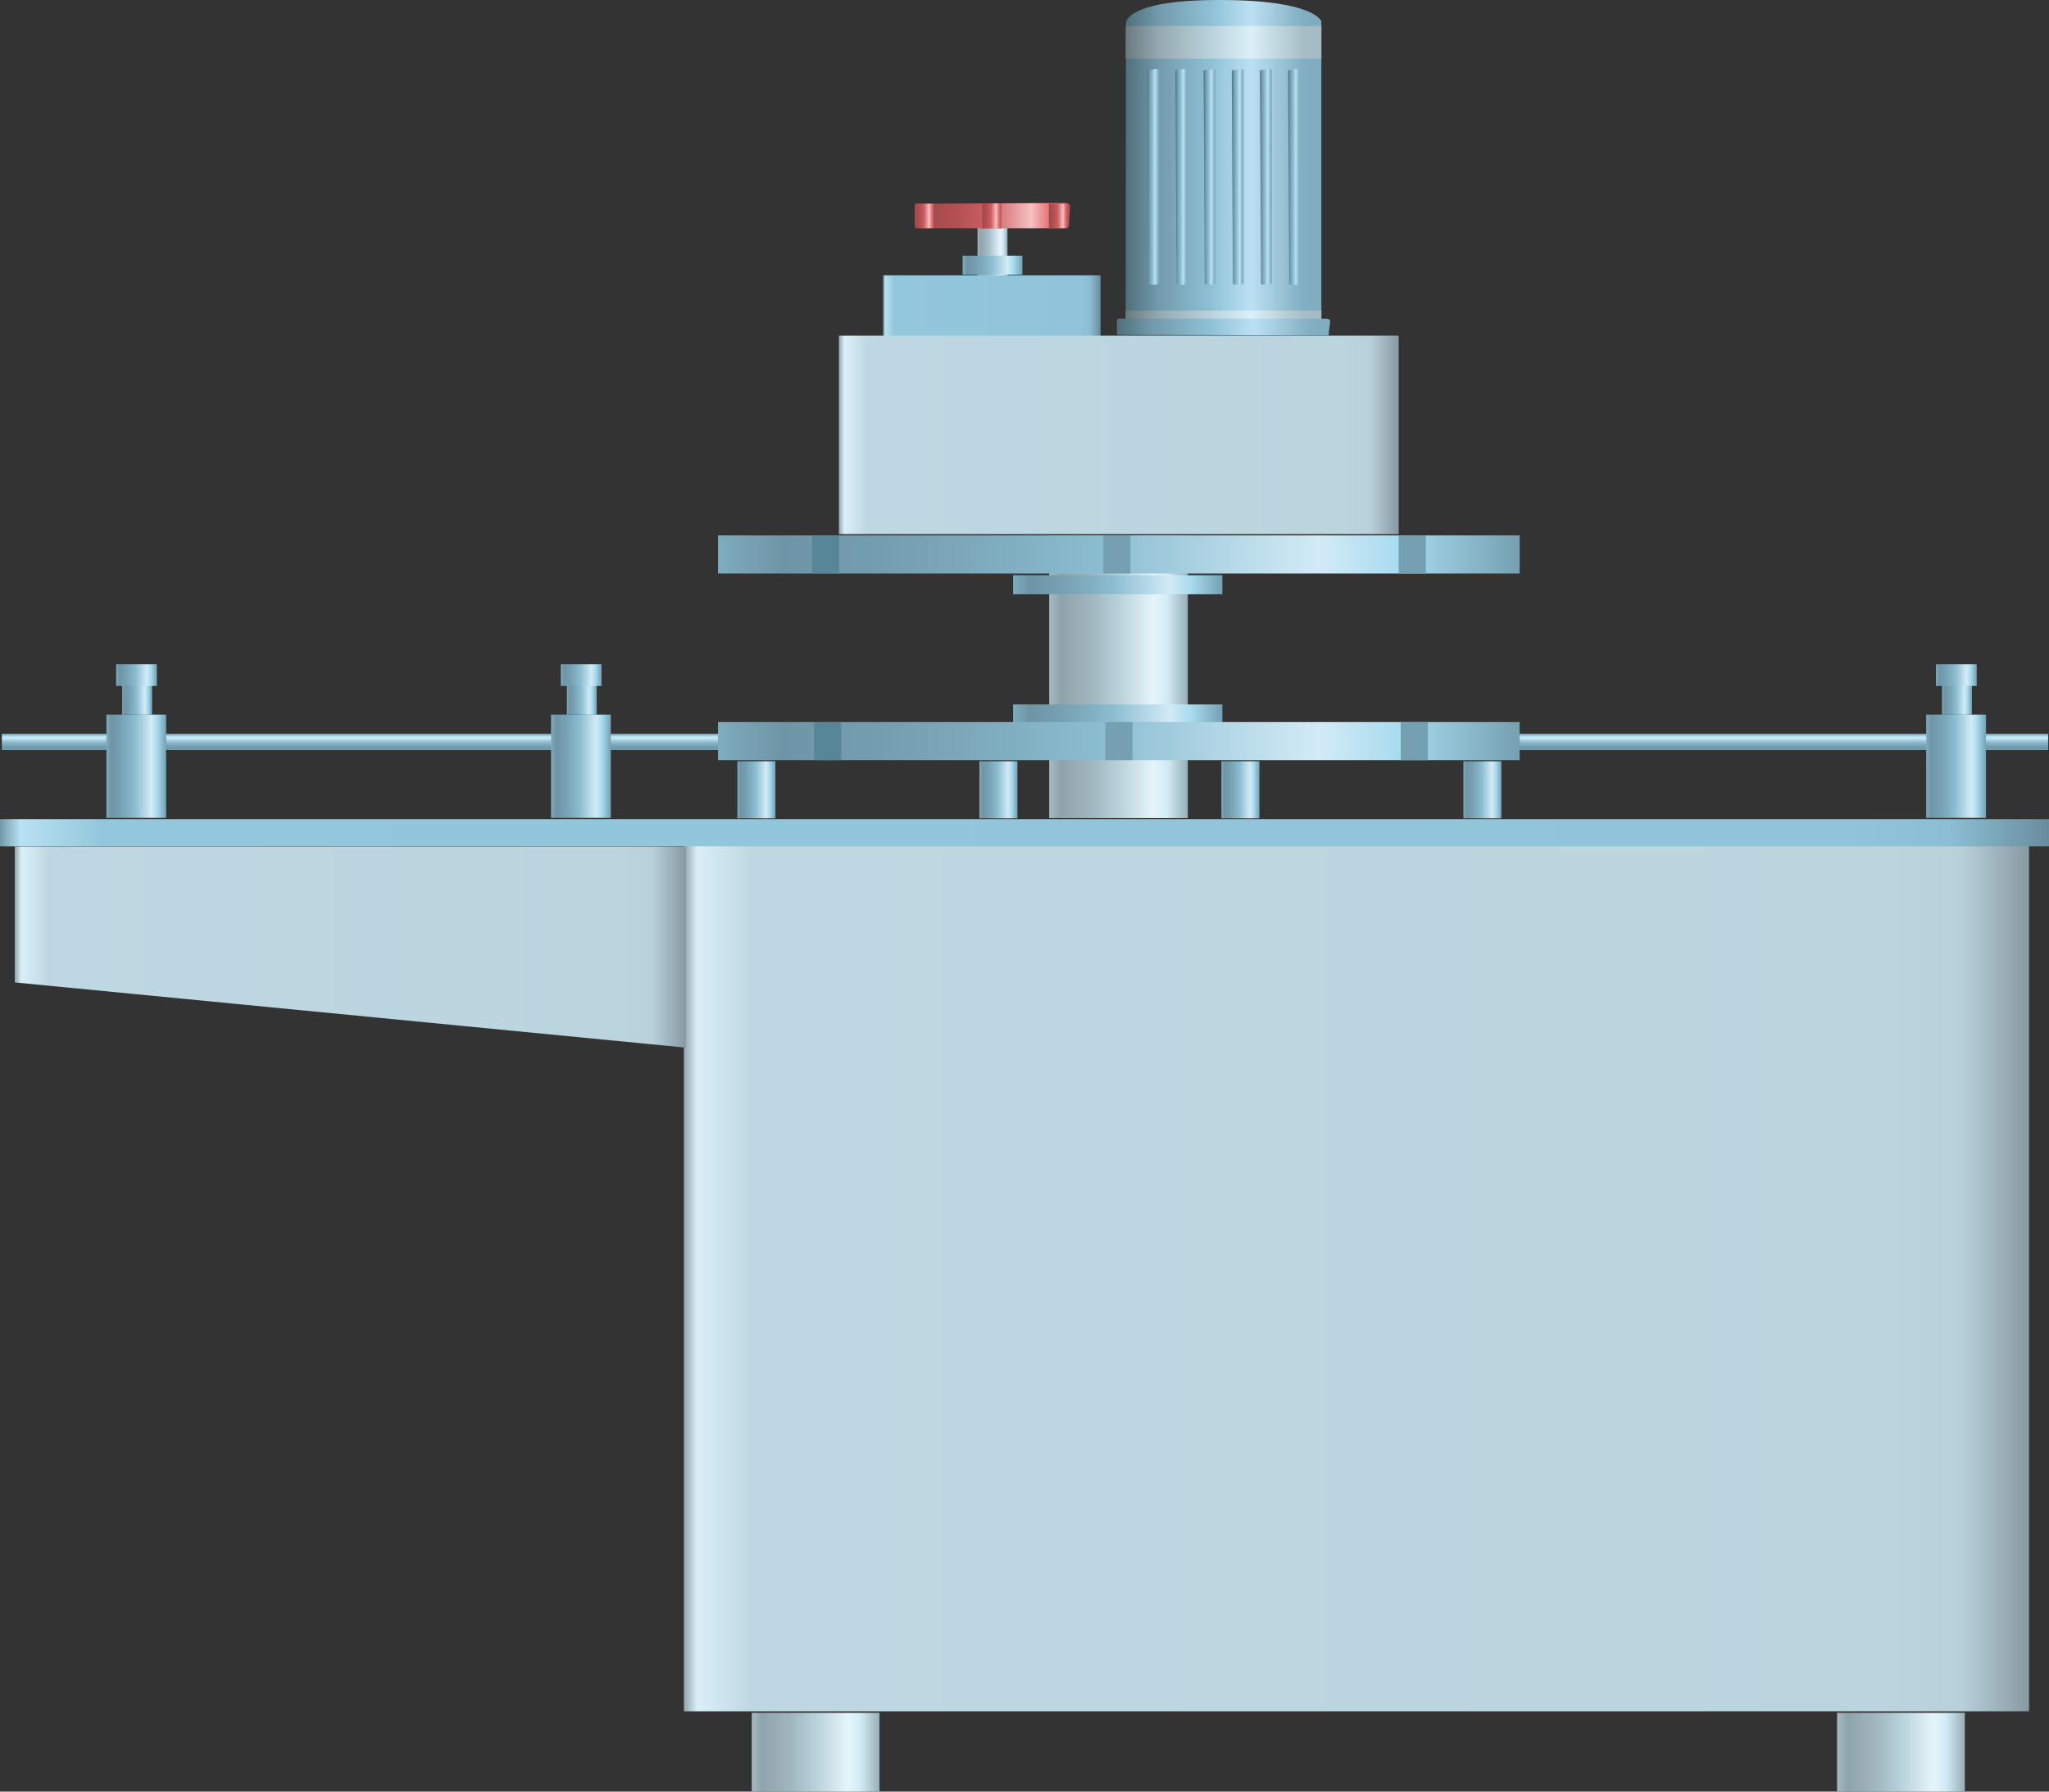 <?xml version="1.0" encoding="utf-8"?>
<!-- Generator: Adobe Illustrator 16.0.0, SVG Export Plug-In . SVG Version: 6.00 Build 0)  -->
<!DOCTYPE svg PUBLIC "-//W3C//DTD SVG 1.1//EN" "http://www.w3.org/Graphics/SVG/1.1/DTD/svg11.dtd">
<svg preserveAspectRatio="none" version="1.1" id="图层_1" xmlns="http://www.w3.org/2000/svg" xmlns:xlink="http://www.w3.org/1999/xlink" x="0px" y="0px"
	 width="565.5px" height="494.371px" viewBox="-0.059 70.421 565.5 494.371" enable-background="new -0.059 70.421 565.5 494.371"
	 xml:space="preserve">
<rect x="-0.059" y="70.421" width="565.5" height="494.371" fill="#333333" stroke="none"/>
<g id="surface1086">
	
		<linearGradient id="SVGID_1_" gradientUnits="userSpaceOnUse" x1="202.225" y1="41.304" x2="697.225" y2="41.304" gradientTransform="matrix(0.75 0 0 -0.75 37.018 453.603)">
		<stop  offset="0" style="stop-color:#92A6AE"/>
		<stop  offset="0.01" style="stop-color:#DAEFF8"/>
		<stop  offset="0.05" style="stop-color:#BED8E3"/>
		<stop  offset="0.9" style="stop-color:#BBD5DF"/>
		<stop  offset="0.95" style="stop-color:#B7D0DA"/>
		<stop  offset="1" style="stop-color:#879AA2"/>
	</linearGradient>
	<path fill="url(#SVGID_1_)" d="M188.688,302.625h371.25v240h-371.25V302.625z"/>
	
		<linearGradient id="SVGID_2_" gradientUnits="userSpaceOnUse" x1="202.224" y1="196.303" x2="956.222" y2="196.303" gradientTransform="matrix(0.75 0 0 -0.75 -151.726 447.422)">
		<stop  offset="0" style="stop-color:#7098A9"/>
		<stop  offset="0.01" style="stop-color:#B8E1F2"/>
		<stop  offset="0.05" style="stop-color:#93C7DC"/>
		<stop  offset="0.9" style="stop-color:#91C4D9"/>
		<stop  offset="0.95" style="stop-color:#8DBFD4"/>
		<stop  offset="1" style="stop-color:#688D9D"/>
	</linearGradient>
	<path fill="url(#SVGID_2_)" d="M-0.059,303.945h565.5v-7.5h-565.5V303.945z"/>
	
		<linearGradient id="SVGID_3_" gradientUnits="userSpaceOnUse" x1="202.225" y1="164.302" x2="449.225" y2="164.302" gradientTransform="matrix(0.75 0 0 -0.75 -147.653 454.976)">
		<stop  offset="0" style="stop-color:#92A6AE"/>
		<stop  offset="0.01" style="stop-color:#DAEFF8"/>
		<stop  offset="0.05" style="stop-color:#BED8E3"/>
		<stop  offset="0.9" style="stop-color:#BBD5DF"/>
		<stop  offset="0.95" style="stop-color:#B7D0DA"/>
		<stop  offset="1" style="stop-color:#879AA2"/>
	</linearGradient>
	<path fill="url(#SVGID_3_)" d="M4.016,304h185.25v55.5l-185.25-18V304z"/>
	
		<linearGradient id="SVGID_4_" gradientUnits="userSpaceOnUse" x1="253.226" y1="149.305" x2="202.226" y2="149.305" gradientTransform="matrix(0.75 0 0 -0.75 137.842 369.138)">
		<stop  offset="0" style="stop-color:#99AEB6"/>
		<stop  offset="0.15" style="stop-color:#D2ECF7"/>
		<stop  offset="0.25" style="stop-color:#E6F4FA"/>
		<stop  offset="0.52" style="stop-color:#B5CED7"/>
		<stop  offset="0.69" style="stop-color:#A1B7C0"/>
		<stop  offset="0.8" style="stop-color:#98ADB5"/>
		<stop  offset="0.92" style="stop-color:#8FA3AB"/>
		<stop  offset="1" style="stop-color:#A5BBC4"/>
	</linearGradient>
	<path fill="url(#SVGID_4_)" d="M289.511,296.16h38.25v-78h-38.25V296.16z"/>
	
		<linearGradient id="SVGID_5_" gradientUnits="userSpaceOnUse" x1="497.225" y1="194.303" x2="202.226" y2="194.303" gradientTransform="matrix(0.75 0 0 -0.75 46.439 369.137)">
		<stop  offset="0" style="stop-color:#75A0B1"/>
		<stop  offset="0.15" style="stop-color:#A8DBF0"/>
		<stop  offset="0.25" style="stop-color:#D2EBF6"/>
		<stop  offset="0.52" style="stop-color:#8BBDD1"/>
		<stop  offset="0.69" style="stop-color:#7CA8BA"/>
		<stop  offset="0.8" style="stop-color:#749EB0"/>
		<stop  offset="0.92" style="stop-color:#6E95A6"/>
		<stop  offset="1" style="stop-color:#7FACBE"/>
	</linearGradient>
	<path fill="url(#SVGID_5_)" d="M198.109,218.16h221.25v10.5h-221.25V218.16z"/>
	
		<linearGradient id="SVGID_6_" gradientUnits="userSpaceOnUse" x1="216.222" y1="190.808" x2="202.222" y2="190.808" gradientTransform="matrix(0.75 0 0 -0.75 51.786 431.456)">
		<stop  offset="0" style="stop-color:#75A0B1"/>
		<stop  offset="0.15" style="stop-color:#A8DBF0"/>
		<stop  offset="0.25" style="stop-color:#D2EBF6"/>
		<stop  offset="0.52" style="stop-color:#8BBDD1"/>
		<stop  offset="0.69" style="stop-color:#7CA8BA"/>
		<stop  offset="0.8" style="stop-color:#749EB0"/>
		<stop  offset="0.92" style="stop-color:#6E95A6"/>
		<stop  offset="1" style="stop-color:#7FACBE"/>
	</linearGradient>
	<path fill="url(#SVGID_6_)" d="M203.453,280.477h10.5v15.75h-10.5V280.477z"/>
	
		<linearGradient id="SVGID_7_" gradientUnits="userSpaceOnUse" x1="216.226" y1="190.808" x2="202.226" y2="190.808" gradientTransform="matrix(0.75 0 0 -0.75 118.576 431.456)">
		<stop  offset="0" style="stop-color:#75A0B1"/>
		<stop  offset="0.15" style="stop-color:#A8DBF0"/>
		<stop  offset="0.25" style="stop-color:#D2EBF6"/>
		<stop  offset="0.52" style="stop-color:#8BBDD1"/>
		<stop  offset="0.69" style="stop-color:#7CA8BA"/>
		<stop  offset="0.8" style="stop-color:#749EB0"/>
		<stop  offset="0.92" style="stop-color:#6E95A6"/>
		<stop  offset="1" style="stop-color:#7FACBE"/>
	</linearGradient>
	<path fill="url(#SVGID_7_)" d="M270.246,280.477h10.5v15.75h-10.5V280.477z"/>
	
		<linearGradient id="SVGID_8_" gradientUnits="userSpaceOnUse" x1="216.224" y1="190.808" x2="202.224" y2="190.808" gradientTransform="matrix(0.75 0 0 -0.75 185.367 431.456)">
		<stop  offset="0" style="stop-color:#75A0B1"/>
		<stop  offset="0.15" style="stop-color:#A8DBF0"/>
		<stop  offset="0.25" style="stop-color:#D2EBF6"/>
		<stop  offset="0.52" style="stop-color:#8BBDD1"/>
		<stop  offset="0.69" style="stop-color:#7CA8BA"/>
		<stop  offset="0.8" style="stop-color:#749EB0"/>
		<stop  offset="0.92" style="stop-color:#6E95A6"/>
		<stop  offset="1" style="stop-color:#7FACBE"/>
	</linearGradient>
	<path fill="url(#SVGID_8_)" d="M337.035,280.477h10.5v15.75h-10.5V280.477z"/>
	
		<linearGradient id="SVGID_9_" gradientUnits="userSpaceOnUse" x1="216.226" y1="190.808" x2="202.226" y2="190.808" gradientTransform="matrix(0.75 0 0 -0.75 252.158 431.456)">
		<stop  offset="0" style="stop-color:#75A0B1"/>
		<stop  offset="0.15" style="stop-color:#A8DBF0"/>
		<stop  offset="0.25" style="stop-color:#D2EBF6"/>
		<stop  offset="0.52" style="stop-color:#8BBDD1"/>
		<stop  offset="0.69" style="stop-color:#7CA8BA"/>
		<stop  offset="0.8" style="stop-color:#749EB0"/>
		<stop  offset="0.92" style="stop-color:#6E95A6"/>
		<stop  offset="1" style="stop-color:#7FACBE"/>
	</linearGradient>
	<path fill="url(#SVGID_9_)" d="M403.828,280.477h10.5v15.75h-10.5V280.477z"/>
	
		<linearGradient id="SVGID_10_" gradientUnits="userSpaceOnUse" x1="578.726" y1="201.304" x2="578.726" y2="195.303" gradientTransform="matrix(0.75 0 0 -0.75 -151.217 423.86)">
		<stop  offset="0" style="stop-color:#75A0B1"/>
		<stop  offset="0.15" style="stop-color:#A8DBF0"/>
		<stop  offset="0.25" style="stop-color:#D2EBF6"/>
		<stop  offset="0.52" style="stop-color:#8BBDD1"/>
		<stop  offset="0.69" style="stop-color:#7CA8BA"/>
		<stop  offset="0.8" style="stop-color:#749EB0"/>
		<stop  offset="0.92" style="stop-color:#6E95A6"/>
		<stop  offset="1" style="stop-color:#7FACBE"/>
	</linearGradient>
	<path fill="url(#SVGID_10_)" d="M0.453,272.883h564.75v4.5H0.453V272.883z"/>
	
		<linearGradient id="SVGID_11_" gradientUnits="userSpaceOnUse" x1="224.227" y1="182.307" x2="202.227" y2="182.307" gradientTransform="matrix(0.75 0 0 -0.75 -122.362 418.581)">
		<stop  offset="0" style="stop-color:#75A0B1"/>
		<stop  offset="0.15" style="stop-color:#A8DBF0"/>
		<stop  offset="0.25" style="stop-color:#D2EBF6"/>
		<stop  offset="0.52" style="stop-color:#8BBDD1"/>
		<stop  offset="0.69" style="stop-color:#7CA8BA"/>
		<stop  offset="0.8" style="stop-color:#749EB0"/>
		<stop  offset="0.92" style="stop-color:#6E95A6"/>
		<stop  offset="1" style="stop-color:#7FACBE"/>
	</linearGradient>
	<path fill="url(#SVGID_11_)" d="M29.309,296.101h16.5v-28.5h-16.5V296.101z"/>
	
		<linearGradient id="SVGID_12_" gradientUnits="userSpaceOnUse" x1="213.226" y1="195.803" x2="202.226" y2="195.803" gradientTransform="matrix(0.75 0 0 -0.75 -117.993 410.34)">
		<stop  offset="0" style="stop-color:#75A0B1"/>
		<stop  offset="0.15" style="stop-color:#A8DBF0"/>
		<stop  offset="0.25" style="stop-color:#D2EBF6"/>
		<stop  offset="0.52" style="stop-color:#8BBDD1"/>
		<stop  offset="0.69" style="stop-color:#7CA8BA"/>
		<stop  offset="0.8" style="stop-color:#749EB0"/>
		<stop  offset="0.92" style="stop-color:#6E95A6"/>
		<stop  offset="1" style="stop-color:#7FACBE"/>
	</linearGradient>
	<path fill="url(#SVGID_12_)" d="M33.676,267.613h8.25v-8.25h-8.25V267.613z"/>
	
		<linearGradient id="SVGID_13_" gradientUnits="userSpaceOnUse" x1="217.226" y1="197.302" x2="202.226" y2="197.302" gradientTransform="matrix(0.75 0 0 -0.75 -119.674 404.675)">
		<stop  offset="0" style="stop-color:#75A0B1"/>
		<stop  offset="0.15" style="stop-color:#A8DBF0"/>
		<stop  offset="0.25" style="stop-color:#D2EBF6"/>
		<stop  offset="0.52" style="stop-color:#8BBDD1"/>
		<stop  offset="0.69" style="stop-color:#7CA8BA"/>
		<stop  offset="0.8" style="stop-color:#749EB0"/>
		<stop  offset="0.92" style="stop-color:#6E95A6"/>
		<stop  offset="1" style="stop-color:#7FACBE"/>
	</linearGradient>
	<path fill="url(#SVGID_13_)" d="M31.996,259.699h11.25v-6h-11.25V259.699z"/>
	
		<linearGradient id="SVGID_14_" gradientUnits="userSpaceOnUse" x1="224.223" y1="182.307" x2="202.223" y2="182.307" gradientTransform="matrix(0.75 0 0 -0.75 0.356 418.581)">
		<stop  offset="0" style="stop-color:#75A0B1"/>
		<stop  offset="0.15" style="stop-color:#A8DBF0"/>
		<stop  offset="0.25" style="stop-color:#D2EBF6"/>
		<stop  offset="0.52" style="stop-color:#8BBDD1"/>
		<stop  offset="0.69" style="stop-color:#7CA8BA"/>
		<stop  offset="0.8" style="stop-color:#749EB0"/>
		<stop  offset="0.92" style="stop-color:#6E95A6"/>
		<stop  offset="1" style="stop-color:#7FACBE"/>
	</linearGradient>
	<path fill="url(#SVGID_14_)" d="M152.023,296.101h16.5v-28.5h-16.5V296.101z"/>
	
		<linearGradient id="SVGID_15_" gradientUnits="userSpaceOnUse" x1="213.226" y1="195.803" x2="202.226" y2="195.803" gradientTransform="matrix(0.75 0 0 -0.75 4.725 410.34)">
		<stop  offset="0" style="stop-color:#75A0B1"/>
		<stop  offset="0.15" style="stop-color:#A8DBF0"/>
		<stop  offset="0.25" style="stop-color:#D2EBF6"/>
		<stop  offset="0.52" style="stop-color:#8BBDD1"/>
		<stop  offset="0.69" style="stop-color:#7CA8BA"/>
		<stop  offset="0.8" style="stop-color:#749EB0"/>
		<stop  offset="0.92" style="stop-color:#6E95A6"/>
		<stop  offset="1" style="stop-color:#7FACBE"/>
	</linearGradient>
	<path fill="url(#SVGID_15_)" d="M156.395,267.613h8.25v-8.25h-8.25V267.613z"/>
	
		<linearGradient id="SVGID_16_" gradientUnits="userSpaceOnUse" x1="217.226" y1="197.302" x2="202.226" y2="197.302" gradientTransform="matrix(0.75 0 0 -0.75 3.045 404.675)">
		<stop  offset="0" style="stop-color:#75A0B1"/>
		<stop  offset="0.15" style="stop-color:#A8DBF0"/>
		<stop  offset="0.25" style="stop-color:#D2EBF6"/>
		<stop  offset="0.52" style="stop-color:#8BBDD1"/>
		<stop  offset="0.69" style="stop-color:#7CA8BA"/>
		<stop  offset="0.8" style="stop-color:#749EB0"/>
		<stop  offset="0.92" style="stop-color:#6E95A6"/>
		<stop  offset="1" style="stop-color:#7FACBE"/>
	</linearGradient>
	<path fill="url(#SVGID_16_)" d="M154.715,259.699h11.25v-6h-11.25V259.699z"/>
	
		<linearGradient id="SVGID_17_" gradientUnits="userSpaceOnUse" x1="224.227" y1="182.307" x2="202.227" y2="182.307" gradientTransform="matrix(0.75 0 0 -0.75 379.884 418.581)">
		<stop  offset="0" style="stop-color:#75A0B1"/>
		<stop  offset="0.15" style="stop-color:#A8DBF0"/>
		<stop  offset="0.25" style="stop-color:#D2EBF6"/>
		<stop  offset="0.52" style="stop-color:#8BBDD1"/>
		<stop  offset="0.69" style="stop-color:#7CA8BA"/>
		<stop  offset="0.8" style="stop-color:#749EB0"/>
		<stop  offset="0.92" style="stop-color:#6E95A6"/>
		<stop  offset="1" style="stop-color:#7FACBE"/>
	</linearGradient>
	<path fill="url(#SVGID_17_)" d="M531.554,296.101h16.5v-28.5h-16.5V296.101z"/>
	
		<linearGradient id="SVGID_18_" gradientUnits="userSpaceOnUse" x1="213.224" y1="195.803" x2="202.224" y2="195.803" gradientTransform="matrix(0.75 0 0 -0.75 384.253 410.34)">
		<stop  offset="0" style="stop-color:#75A0B1"/>
		<stop  offset="0.15" style="stop-color:#A8DBF0"/>
		<stop  offset="0.25" style="stop-color:#D2EBF6"/>
		<stop  offset="0.52" style="stop-color:#8BBDD1"/>
		<stop  offset="0.69" style="stop-color:#7CA8BA"/>
		<stop  offset="0.8" style="stop-color:#749EB0"/>
		<stop  offset="0.92" style="stop-color:#6E95A6"/>
		<stop  offset="1" style="stop-color:#7FACBE"/>
	</linearGradient>
	<path fill="url(#SVGID_18_)" d="M535.921,267.613h8.25v-8.25h-8.25V267.613z"/>
	
		<linearGradient id="SVGID_19_" gradientUnits="userSpaceOnUse" x1="217.226" y1="197.302" x2="202.226" y2="197.302" gradientTransform="matrix(0.75 0 0 -0.75 382.572 404.675)">
		<stop  offset="0" style="stop-color:#75A0B1"/>
		<stop  offset="0.15" style="stop-color:#A8DBF0"/>
		<stop  offset="0.25" style="stop-color:#D2EBF6"/>
		<stop  offset="0.52" style="stop-color:#8BBDD1"/>
		<stop  offset="0.69" style="stop-color:#7CA8BA"/>
		<stop  offset="0.8" style="stop-color:#749EB0"/>
		<stop  offset="0.92" style="stop-color:#6E95A6"/>
		<stop  offset="1" style="stop-color:#7FACBE"/>
	</linearGradient>
	<path fill="url(#SVGID_19_)" d="M534.242,259.699h11.25v-6h-11.25V259.699z"/>
	
		<linearGradient id="SVGID_20_" gradientUnits="userSpaceOnUse" x1="279.224" y1="197.804" x2="202.225" y2="197.804" gradientTransform="matrix(0.75 0 0 -0.75 127.878 380.125)">
		<stop  offset="0" style="stop-color:#75A0B1"/>
		<stop  offset="0.15" style="stop-color:#A8DBF0"/>
		<stop  offset="0.25" style="stop-color:#D2EBF6"/>
		<stop  offset="0.52" style="stop-color:#8BBDD1"/>
		<stop  offset="0.69" style="stop-color:#7CA8BA"/>
		<stop  offset="0.8" style="stop-color:#749EB0"/>
		<stop  offset="0.92" style="stop-color:#6E95A6"/>
		<stop  offset="1" style="stop-color:#7FACBE"/>
	</linearGradient>
	<path fill="url(#SVGID_20_)" d="M279.547,229.148h57.75v5.25h-57.75V229.148z"/>
	
		<linearGradient id="SVGID_21_" gradientUnits="userSpaceOnUse" x1="279.224" y1="197.803" x2="202.225" y2="197.803" gradientTransform="matrix(0.75 0 0 -0.75 127.878 415.777)">
		<stop  offset="0" style="stop-color:#75A0B1"/>
		<stop  offset="0.15" style="stop-color:#A8DBF0"/>
		<stop  offset="0.25" style="stop-color:#D2EBF6"/>
		<stop  offset="0.52" style="stop-color:#8BBDD1"/>
		<stop  offset="0.69" style="stop-color:#7CA8BA"/>
		<stop  offset="0.8" style="stop-color:#749EB0"/>
		<stop  offset="0.92" style="stop-color:#6E95A6"/>
		<stop  offset="1" style="stop-color:#7FACBE"/>
	</linearGradient>
	<path fill="url(#SVGID_21_)" d="M279.547,264.801h57.75v5.25h-57.75V264.801z"/>
	
		<linearGradient id="SVGID_22_" gradientUnits="userSpaceOnUse" x1="497.225" y1="194.303" x2="202.226" y2="194.303" gradientTransform="matrix(0.75 0 0 -0.75 46.439 420.641)">
		<stop  offset="0" style="stop-color:#75A0B1"/>
		<stop  offset="0.15" style="stop-color:#A8DBF0"/>
		<stop  offset="0.25" style="stop-color:#D2EBF6"/>
		<stop  offset="0.52" style="stop-color:#8BBDD1"/>
		<stop  offset="0.69" style="stop-color:#7CA8BA"/>
		<stop  offset="0.8" style="stop-color:#749EB0"/>
		<stop  offset="0.92" style="stop-color:#6E95A6"/>
		<stop  offset="1" style="stop-color:#7FACBE"/>
	</linearGradient>
	<path fill="url(#SVGID_22_)" d="M198.109,269.664h221.25v10.5h-221.25V269.664z"/>
	<path fill="#578699" d="M224.586,269.664h7.5v10.5h-7.5V269.664z"/>
	<path fill="#75A0B1" d="M386.515,269.664h7.5v10.5h-7.5V269.664z"/>
	<path fill="#75A0B1" d="M305,269.664h7.5v10.5H305V269.664z"/>
	
		<linearGradient id="SVGID_23_" gradientUnits="userSpaceOnUse" x1="213.227" y1="189.803" x2="202.227" y2="189.803" gradientTransform="matrix(0.75 0 0 -0.75 118.068 281.238)">
		<stop  offset="0" style="stop-color:#99AEB6"/>
		<stop  offset="0.15" style="stop-color:#D2ECF7"/>
		<stop  offset="0.25" style="stop-color:#E6F4FA"/>
		<stop  offset="0.52" style="stop-color:#B5CED7"/>
		<stop  offset="0.69" style="stop-color:#A1B7C0"/>
		<stop  offset="0.8" style="stop-color:#98ADB5"/>
		<stop  offset="0.92" style="stop-color:#8FA3AB"/>
		<stop  offset="1" style="stop-color:#A5BBC4"/>
	</linearGradient>
	<path fill="url(#SVGID_23_)" d="M269.738,147.512h8.25v-17.25h-8.25V147.512z"/>
	
		<linearGradient id="SVGID_24_" gradientUnits="userSpaceOnUse" x1="259.222" y1="561.984" x2="202.223" y2="561.984" gradientTransform="matrix(0.75 0 0 0.75 100.825 -291.579)">
		<stop  offset="0" style="stop-color:#B45255"/>
		<stop  offset="0.15" style="stop-color:#EC7D80"/>
		<stop  offset="0.25" style="stop-color:#F4C1C2"/>
		<stop  offset="0.52" style="stop-color:#CE5E62"/>
		<stop  offset="0.69" style="stop-color:#B75356"/>
		<stop  offset="0.8" style="stop-color:#AD4E51"/>
		<stop  offset="0.97" style="stop-color:#A3494C"/>
		<stop  offset="1" style="stop-color:#BB5559"/>
	</linearGradient>
	<path fill="url(#SVGID_24_)" d="M253.242,133.391h40.5c0.75,0,1.215-0.398,1.215-0.895l0.285-5.105c0-0.75-0.703-0.965-1.191-0.965
		l-40.808,0.215c0,0-0.75,0.188-0.75,0.68v5.32c0,0,0.395,0.75,0.883,0.75H253.242z"/>
	
		<linearGradient id="SVGID_25_" gradientUnits="userSpaceOnUse" x1="209.225" y1="562.128" x2="202.225" y2="562.128" gradientTransform="matrix(0.75 0 0 0.75 119.284 -291.596)">
		<stop  offset="0" style="stop-color:#B45255"/>
		<stop  offset="0.15" style="stop-color:#EC7D80"/>
		<stop  offset="0.25" style="stop-color:#F4C1C2"/>
		<stop  offset="0.52" style="stop-color:#CE5E62"/>
		<stop  offset="0.69" style="stop-color:#B75356"/>
		<stop  offset="0.8" style="stop-color:#AD4E51"/>
		<stop  offset="0.97" style="stop-color:#A3494C"/>
		<stop  offset="1" style="stop-color:#BB5559"/>
	</linearGradient>
	<path fill="url(#SVGID_25_)" d="M270.953,133.375h5.25v-6.75h-5.25V133.375z"/>
	
		<linearGradient id="SVGID_26_" gradientUnits="userSpaceOnUse" x1="209.225" y1="562.128" x2="202.225" y2="562.128" gradientTransform="matrix(0.75 0 0 0.75 119.284 -291.596)">
		<stop  offset="0" style="stop-color:#B45255"/>
		<stop  offset="0.15" style="stop-color:#EC7D80"/>
		<stop  offset="0.25" style="stop-color:#F4C1C2"/>
		<stop  offset="0.52" style="stop-color:#CE5E62"/>
		<stop  offset="0.69" style="stop-color:#B75356"/>
		<stop  offset="0.8" style="stop-color:#AD4E51"/>
		<stop  offset="0.97" style="stop-color:#A3494C"/>
		<stop  offset="1" style="stop-color:#BB5559"/>
	</linearGradient>
	<path fill="url(#SVGID_26_)" d="M270.953,133.375h5.25v-6.75h-5.25V133.375z"/>
	
		<linearGradient id="SVGID_27_" gradientUnits="userSpaceOnUse" x1="209.225" y1="562.127" x2="202.225" y2="562.127" gradientTransform="matrix(0.75 0 0 0.75 119.284 -291.564)">
		<stop  offset="0" style="stop-color:#B45255"/>
		<stop  offset="0.15" style="stop-color:#EC7D80"/>
		<stop  offset="0.25" style="stop-color:#F4C1C2"/>
		<stop  offset="0.52" style="stop-color:#CE5E62"/>
		<stop  offset="0.69" style="stop-color:#B75356"/>
		<stop  offset="0.8" style="stop-color:#AD4E51"/>
		<stop  offset="0.97" style="stop-color:#A3494C"/>
		<stop  offset="1" style="stop-color:#BB5559"/>
	</linearGradient>
	<path fill="url(#SVGID_27_)" d="M270.953,133.406h5.25v-6.75h-5.25V133.406z"/>
	
		<linearGradient id="SVGID_28_" gradientUnits="userSpaceOnUse" x1="209.222" y1="562.128" x2="202.222" y2="562.128" gradientTransform="matrix(0.75 0 0 0.75 137.719 -291.596)">
		<stop  offset="0" style="stop-color:#B45255"/>
		<stop  offset="0.15" style="stop-color:#EC7D80"/>
		<stop  offset="0.25" style="stop-color:#F4C1C2"/>
		<stop  offset="0.52" style="stop-color:#CE5E62"/>
		<stop  offset="0.69" style="stop-color:#B75356"/>
		<stop  offset="0.8" style="stop-color:#AD4E51"/>
		<stop  offset="0.97" style="stop-color:#A3494C"/>
		<stop  offset="1" style="stop-color:#BB5559"/>
	</linearGradient>
	<path fill="url(#SVGID_28_)" d="M289.386,133.375h5.25v-6.75h-5.25V133.375z"/>
	
		<linearGradient id="SVGID_29_" gradientUnits="userSpaceOnUse" x1="209.223" y1="562.128" x2="202.223" y2="562.128" gradientTransform="matrix(0.75 0 0 0.75 100.801 -291.596)">
		<stop  offset="0" style="stop-color:#B45255"/>
		<stop  offset="0.15" style="stop-color:#EC7D80"/>
		<stop  offset="0.25" style="stop-color:#F4C1C2"/>
		<stop  offset="0.52" style="stop-color:#CE5E62"/>
		<stop  offset="0.69" style="stop-color:#B75356"/>
		<stop  offset="0.8" style="stop-color:#AD4E51"/>
		<stop  offset="0.97" style="stop-color:#A3494C"/>
		<stop  offset="1" style="stop-color:#BB5559"/>
	</linearGradient>
	<path fill="url(#SVGID_29_)" d="M252.469,133.375h5.25v-6.75h-5.25V133.375z"/>
	
		<linearGradient id="SVGID_30_" gradientUnits="userSpaceOnUse" x1="224.227" y1="197.805" x2="202.227" y2="197.805" gradientTransform="matrix(0.75 0 0 -0.75 113.943 291.951)">
		<stop  offset="0" style="stop-color:#75A0B1"/>
		<stop  offset="0.15" style="stop-color:#A8DBF0"/>
		<stop  offset="0.25" style="stop-color:#D2EBF6"/>
		<stop  offset="0.52" style="stop-color:#8BBDD1"/>
		<stop  offset="0.69" style="stop-color:#7CA8BA"/>
		<stop  offset="0.8" style="stop-color:#749EB0"/>
		<stop  offset="0.92" style="stop-color:#6E95A6"/>
		<stop  offset="1" style="stop-color:#7FACBE"/>
	</linearGradient>
	<path fill="url(#SVGID_30_)" d="M265.613,146.223h16.5v-5.25h-16.5V146.223z"/>
	
		<linearGradient id="SVGID_31_" gradientUnits="userSpaceOnUse" x1="202.228" y1="189.804" x2="282.228" y2="189.804" gradientTransform="matrix(0.75 0 0 -0.75 92.013 297.376)">
		<stop  offset="0" style="stop-color:#7098A9"/>
		<stop  offset="0.01" style="stop-color:#B8E1F2"/>
		<stop  offset="0.05" style="stop-color:#93C7DC"/>
		<stop  offset="0.9" style="stop-color:#91C4D9"/>
		<stop  offset="0.95" style="stop-color:#8DBFD4"/>
		<stop  offset="1" style="stop-color:#688D9D"/>
	</linearGradient>
	<path fill="url(#SVGID_31_)" d="M243.684,163.648h60v-17.25h-60V163.648z"/>
	
		<linearGradient id="SVGID_32_" gradientUnits="userSpaceOnUse" x1="202.225" y1="164.804" x2="408.224" y2="164.804" gradientTransform="matrix(0.75 0 0 -0.75 79.792 314.029)">
		<stop  offset="0" style="stop-color:#92A6AE"/>
		<stop  offset="0.01" style="stop-color:#DAEFF8"/>
		<stop  offset="0.05" style="stop-color:#BED8E3"/>
		<stop  offset="0.9" style="stop-color:#BBD5DF"/>
		<stop  offset="0.95" style="stop-color:#B7D0DA"/>
		<stop  offset="1" style="stop-color:#879AA2"/>
	</linearGradient>
	<path fill="url(#SVGID_32_)" d="M231.461,217.801h154.5v-54.75h-154.5V217.801z"/>
	
		<linearGradient id="SVGID_33_" gradientUnits="userSpaceOnUse" x1="249.224" y1="186.804" x2="202.224" y2="186.804" gradientTransform="matrix(0.75 0 0 -0.75 55.758 694.02)">
		<stop  offset="0" style="stop-color:#99AEB6"/>
		<stop  offset="0.15" style="stop-color:#D2ECF7"/>
		<stop  offset="0.25" style="stop-color:#E6F4FA"/>
		<stop  offset="0.52" style="stop-color:#B5CED7"/>
		<stop  offset="0.69" style="stop-color:#A1B7C0"/>
		<stop  offset="0.8" style="stop-color:#98ADB5"/>
		<stop  offset="0.92" style="stop-color:#8FA3AB"/>
		<stop  offset="1" style="stop-color:#A5BBC4"/>
	</linearGradient>
	<path fill="url(#SVGID_33_)" d="M207.426,543.042h35.25v21.75h-35.25V543.042z"/>
	
		<linearGradient id="SVGID_34_" gradientUnits="userSpaceOnUse" x1="249.224" y1="186.804" x2="202.224" y2="186.804" gradientTransform="matrix(0.75 0 0 -0.75 355.289 694.02)">
		<stop  offset="0" style="stop-color:#99AEB6"/>
		<stop  offset="0.15" style="stop-color:#D2ECF7"/>
		<stop  offset="0.25" style="stop-color:#E6F4FA"/>
		<stop  offset="0.52" style="stop-color:#B5CED7"/>
		<stop  offset="0.69" style="stop-color:#A1B7C0"/>
		<stop  offset="0.8" style="stop-color:#98ADB5"/>
		<stop  offset="0.92" style="stop-color:#8FA3AB"/>
		<stop  offset="1" style="stop-color:#A5BBC4"/>
	</linearGradient>
	<path fill="url(#SVGID_34_)" d="M506.957,543.042h35.25v21.75h-35.25V543.042z"/>
	<path fill="#578699" d="M224.035,218.16h7.5v10.5h-7.5V218.16z"/>
	<path fill="#75A0B1" d="M385.96,218.16h7.5v10.5h-7.5V218.16z"/>
	<path fill="#75A0B1" d="M304.449,218.16h7.5v10.5h-7.5V218.16z"/>
	
		<linearGradient id="SVGID_35_" gradientUnits="userSpaceOnUse" x1="60.255" y1="402.226" x2="60.255" y2="330.226" gradientTransform="matrix(0 -0.75 0.75 0 62.947 159.823)">
		<stop  offset="0" style="stop-color:#7FACBE"/>
		<stop  offset="0.09" style="stop-color:#81AEC1"/>
		<stop  offset="0.36" style="stop-color:#BBE1F3"/>
		<stop  offset="0.56" style="stop-color:#8FC1D6"/>
		<stop  offset="0.83" style="stop-color:#729BAC"/>
		<stop  offset="1" style="stop-color:#506F7B"/>
	</linearGradient>
	<path fill="url(#SVGID_35_)" d="M364.617,158.844v-82.5c0,0-1.598-5.922-27.977-5.922c-26.023-0.078-25.945,6.281-25.945,6.281
		l-0.078,82.141H364.617z"/>
	
		<linearGradient id="SVGID_36_" gradientUnits="userSpaceOnUse" x1="41.032" y1="402.267" x2="41.032" y2="397.82" gradientTransform="matrix(0 -0.75 0.75 0 49.299 149.971)">
		<stop  offset="0" style="stop-color:#7FACBE"/>
		<stop  offset="0.09" style="stop-color:#81AEC1"/>
		<stop  offset="0.36" style="stop-color:#BBE1F3"/>
		<stop  offset="0.56" style="stop-color:#8FC1D6"/>
		<stop  offset="0.83" style="stop-color:#729BAC"/>
		<stop  offset="1" style="stop-color:#506F7B"/>
	</linearGradient>
	<path fill="url(#SVGID_36_)" d="M350.968,148.242v-58.5c0,0-0.434-0.34-1.008-0.34l-1.242,0.34c-0.75,0-1.055-0.082-1.055,0.23
		l0.305,58.27c0,0.75,0.16,0.75,0.734,0.75h1.516c0,0,0.781-0.234,0.781-0.551L350.968,148.242z"/>
	
		<linearGradient id="SVGID_37_" gradientUnits="userSpaceOnUse" x1="41.032" y1="402.268" x2="41.032" y2="397.82" gradientTransform="matrix(0 -0.75 0.75 0 57.072 149.971)">
		<stop  offset="0" style="stop-color:#7FACBE"/>
		<stop  offset="0.09" style="stop-color:#81AEC1"/>
		<stop  offset="0.36" style="stop-color:#BBE1F3"/>
		<stop  offset="0.56" style="stop-color:#8FC1D6"/>
		<stop  offset="0.83" style="stop-color:#729BAC"/>
		<stop  offset="1" style="stop-color:#506F7B"/>
	</linearGradient>
	<path fill="url(#SVGID_37_)" d="M358.742,148.242v-58.5c0,0-0.434-0.34-1.008-0.34l-1.242,0.34c-0.75,0-1.055-0.082-1.055,0.23
		l0.305,58.27c0,0.75,0.16,0.75,0.734,0.75h1.516c0,0,0.781-0.234,0.781-0.551L358.742,148.242z"/>
	
		<linearGradient id="SVGID_38_" gradientUnits="userSpaceOnUse" x1="41.032" y1="402.268" x2="41.032" y2="397.82" gradientTransform="matrix(0 -0.75 0.75 0 41.525 149.971)">
		<stop  offset="0" style="stop-color:#7FACBE"/>
		<stop  offset="0.09" style="stop-color:#81AEC1"/>
		<stop  offset="0.36" style="stop-color:#BBE1F3"/>
		<stop  offset="0.56" style="stop-color:#8FC1D6"/>
		<stop  offset="0.83" style="stop-color:#729BAC"/>
		<stop  offset="1" style="stop-color:#506F7B"/>
	</linearGradient>
	<path fill="url(#SVGID_38_)" d="M343.195,148.242v-58.5c0,0-0.434-0.34-1.008-0.34l-1.242,0.34c-0.75,0-1.055-0.082-1.055,0.23
		l0.305,58.27c0,0.75,0.16,0.75,0.734,0.75h1.516c0,0,0.781-0.234,0.781-0.551L343.195,148.242z"/>
	
		<linearGradient id="SVGID_39_" gradientUnits="userSpaceOnUse" x1="41.032" y1="402.268" x2="41.032" y2="397.82" gradientTransform="matrix(0 -0.75 0.75 0 33.752 149.971)">
		<stop  offset="0" style="stop-color:#7FACBE"/>
		<stop  offset="0.09" style="stop-color:#81AEC1"/>
		<stop  offset="0.36" style="stop-color:#BBE1F3"/>
		<stop  offset="0.56" style="stop-color:#8FC1D6"/>
		<stop  offset="0.83" style="stop-color:#729BAC"/>
		<stop  offset="1" style="stop-color:#506F7B"/>
	</linearGradient>
	<path fill="url(#SVGID_39_)" d="M335.421,148.242v-58.5c0,0-0.434-0.34-1.008-0.34l-1.242,0.34c-0.75,0-1.055-0.082-1.055,0.23
		l0.305,58.27c0,0.75,0.16,0.75,0.734,0.75h1.516c0,0,0.781-0.234,0.781-0.551L335.421,148.242z"/>
	
		<linearGradient id="SVGID_40_" gradientUnits="userSpaceOnUse" x1="41.032" y1="402.269" x2="41.032" y2="397.822" gradientTransform="matrix(0 -0.75 0.75 0 25.977 149.971)">
		<stop  offset="0" style="stop-color:#7FACBE"/>
		<stop  offset="0.09" style="stop-color:#81AEC1"/>
		<stop  offset="0.36" style="stop-color:#BBE1F3"/>
		<stop  offset="0.56" style="stop-color:#8FC1D6"/>
		<stop  offset="0.83" style="stop-color:#729BAC"/>
		<stop  offset="1" style="stop-color:#506F7B"/>
	</linearGradient>
	<path fill="url(#SVGID_40_)" d="M327.648,148.242v-58.5c0,0-0.434-0.34-1.008-0.34l-1.242,0.34c-0.75,0-1.055-0.082-1.055,0.23
		l0.305,58.27c0,0.75,0.16,0.75,0.734,0.75h1.516c0,0,0.781-0.234,0.781-0.551L327.648,148.242z"/>
	
		<linearGradient id="SVGID_41_" gradientUnits="userSpaceOnUse" x1="41.032" y1="402.269" x2="41.032" y2="397.821" gradientTransform="matrix(0 -0.75 0.75 0 18.204 149.971)">
		<stop  offset="0" style="stop-color:#7FACBE"/>
		<stop  offset="0.09" style="stop-color:#81AEC1"/>
		<stop  offset="0.36" style="stop-color:#BBE1F3"/>
		<stop  offset="0.56" style="stop-color:#8FC1D6"/>
		<stop  offset="0.83" style="stop-color:#729BAC"/>
		<stop  offset="1" style="stop-color:#506F7B"/>
	</linearGradient>
	<path fill="url(#SVGID_41_)" d="M319.875,148.242v-58.5c0,0-0.434-0.34-1.008-0.34l-1.242,0.34c-0.75,0-1.055-0.082-1.055,0.23
		l0.305,58.27c0,0.75,0.16,0.75,0.734,0.75h1.516c0,0,0.781-0.234,0.781-0.551L319.875,148.242z"/>
	
		<linearGradient id="SVGID_42_" gradientUnits="userSpaceOnUse" x1="280.713" y1="198.232" x2="202.223" y2="198.232" gradientTransform="matrix(0.75 0 0 -0.75 156.523 309.33)">
		<stop  offset="0" style="stop-color:#7FACBE"/>
		<stop  offset="0.09" style="stop-color:#81AEC1"/>
		<stop  offset="0.36" style="stop-color:#BBE1F3"/>
		<stop  offset="0.56" style="stop-color:#8FC1D6"/>
		<stop  offset="0.83" style="stop-color:#729BAC"/>
		<stop  offset="1" style="stop-color:#506F7B"/>
	</linearGradient>
	<path fill="url(#SVGID_42_)" d="M308.941,158.352h57c0.75,0,1.117,0.34,1.117,0.793l-0.367,2.957c0,0.75,0.004,0.891-0.445,0.891
		l-57.305-0.141c-0.75,0-0.75-0.23-0.75-0.684v-3.066c0-0.75,0.316-0.781,0.766-0.781L308.941,158.352z"/>
	
		<linearGradient id="SVGID_43_" gradientUnits="userSpaceOnUse" x1="7.305" y1="402.226" x2="7.305" y2="330.226" gradientTransform="matrix(0 -0.75 0.75 0 62.947 87.607)">
		<stop  offset="0" style="stop-color:#A5BBC4"/>
		<stop  offset="0.09" style="stop-color:#A7BEC7"/>
		<stop  offset="0.36" style="stop-color:#DBF0F8"/>
		<stop  offset="0.56" style="stop-color:#B9D3DC"/>
		<stop  offset="0.83" style="stop-color:#95A9B1"/>
		<stop  offset="1" style="stop-color:#6A797F"/>
	</linearGradient>
	<path fill="url(#SVGID_43_)" d="M364.617,86.629v-9h-54v9H364.617z"/>
	
		<linearGradient id="SVGID_44_" gradientUnits="userSpaceOnUse" x1="2.805" y1="402.226" x2="2.805" y2="330.226" gradientTransform="matrix(0 -0.75 0.75 0 62.947 159.329)">
		<stop  offset="0" style="stop-color:#A5BBC4"/>
		<stop  offset="0.09" style="stop-color:#A7BEC7"/>
		<stop  offset="0.36" style="stop-color:#DBF0F8"/>
		<stop  offset="0.56" style="stop-color:#B9D3DC"/>
		<stop  offset="0.83" style="stop-color:#95A9B1"/>
		<stop  offset="1" style="stop-color:#6A797F"/>
	</linearGradient>
	<path fill="url(#SVGID_44_)" d="M364.617,158.352v-2.25h-54v2.25H364.617z"/>
</g>
</svg>
